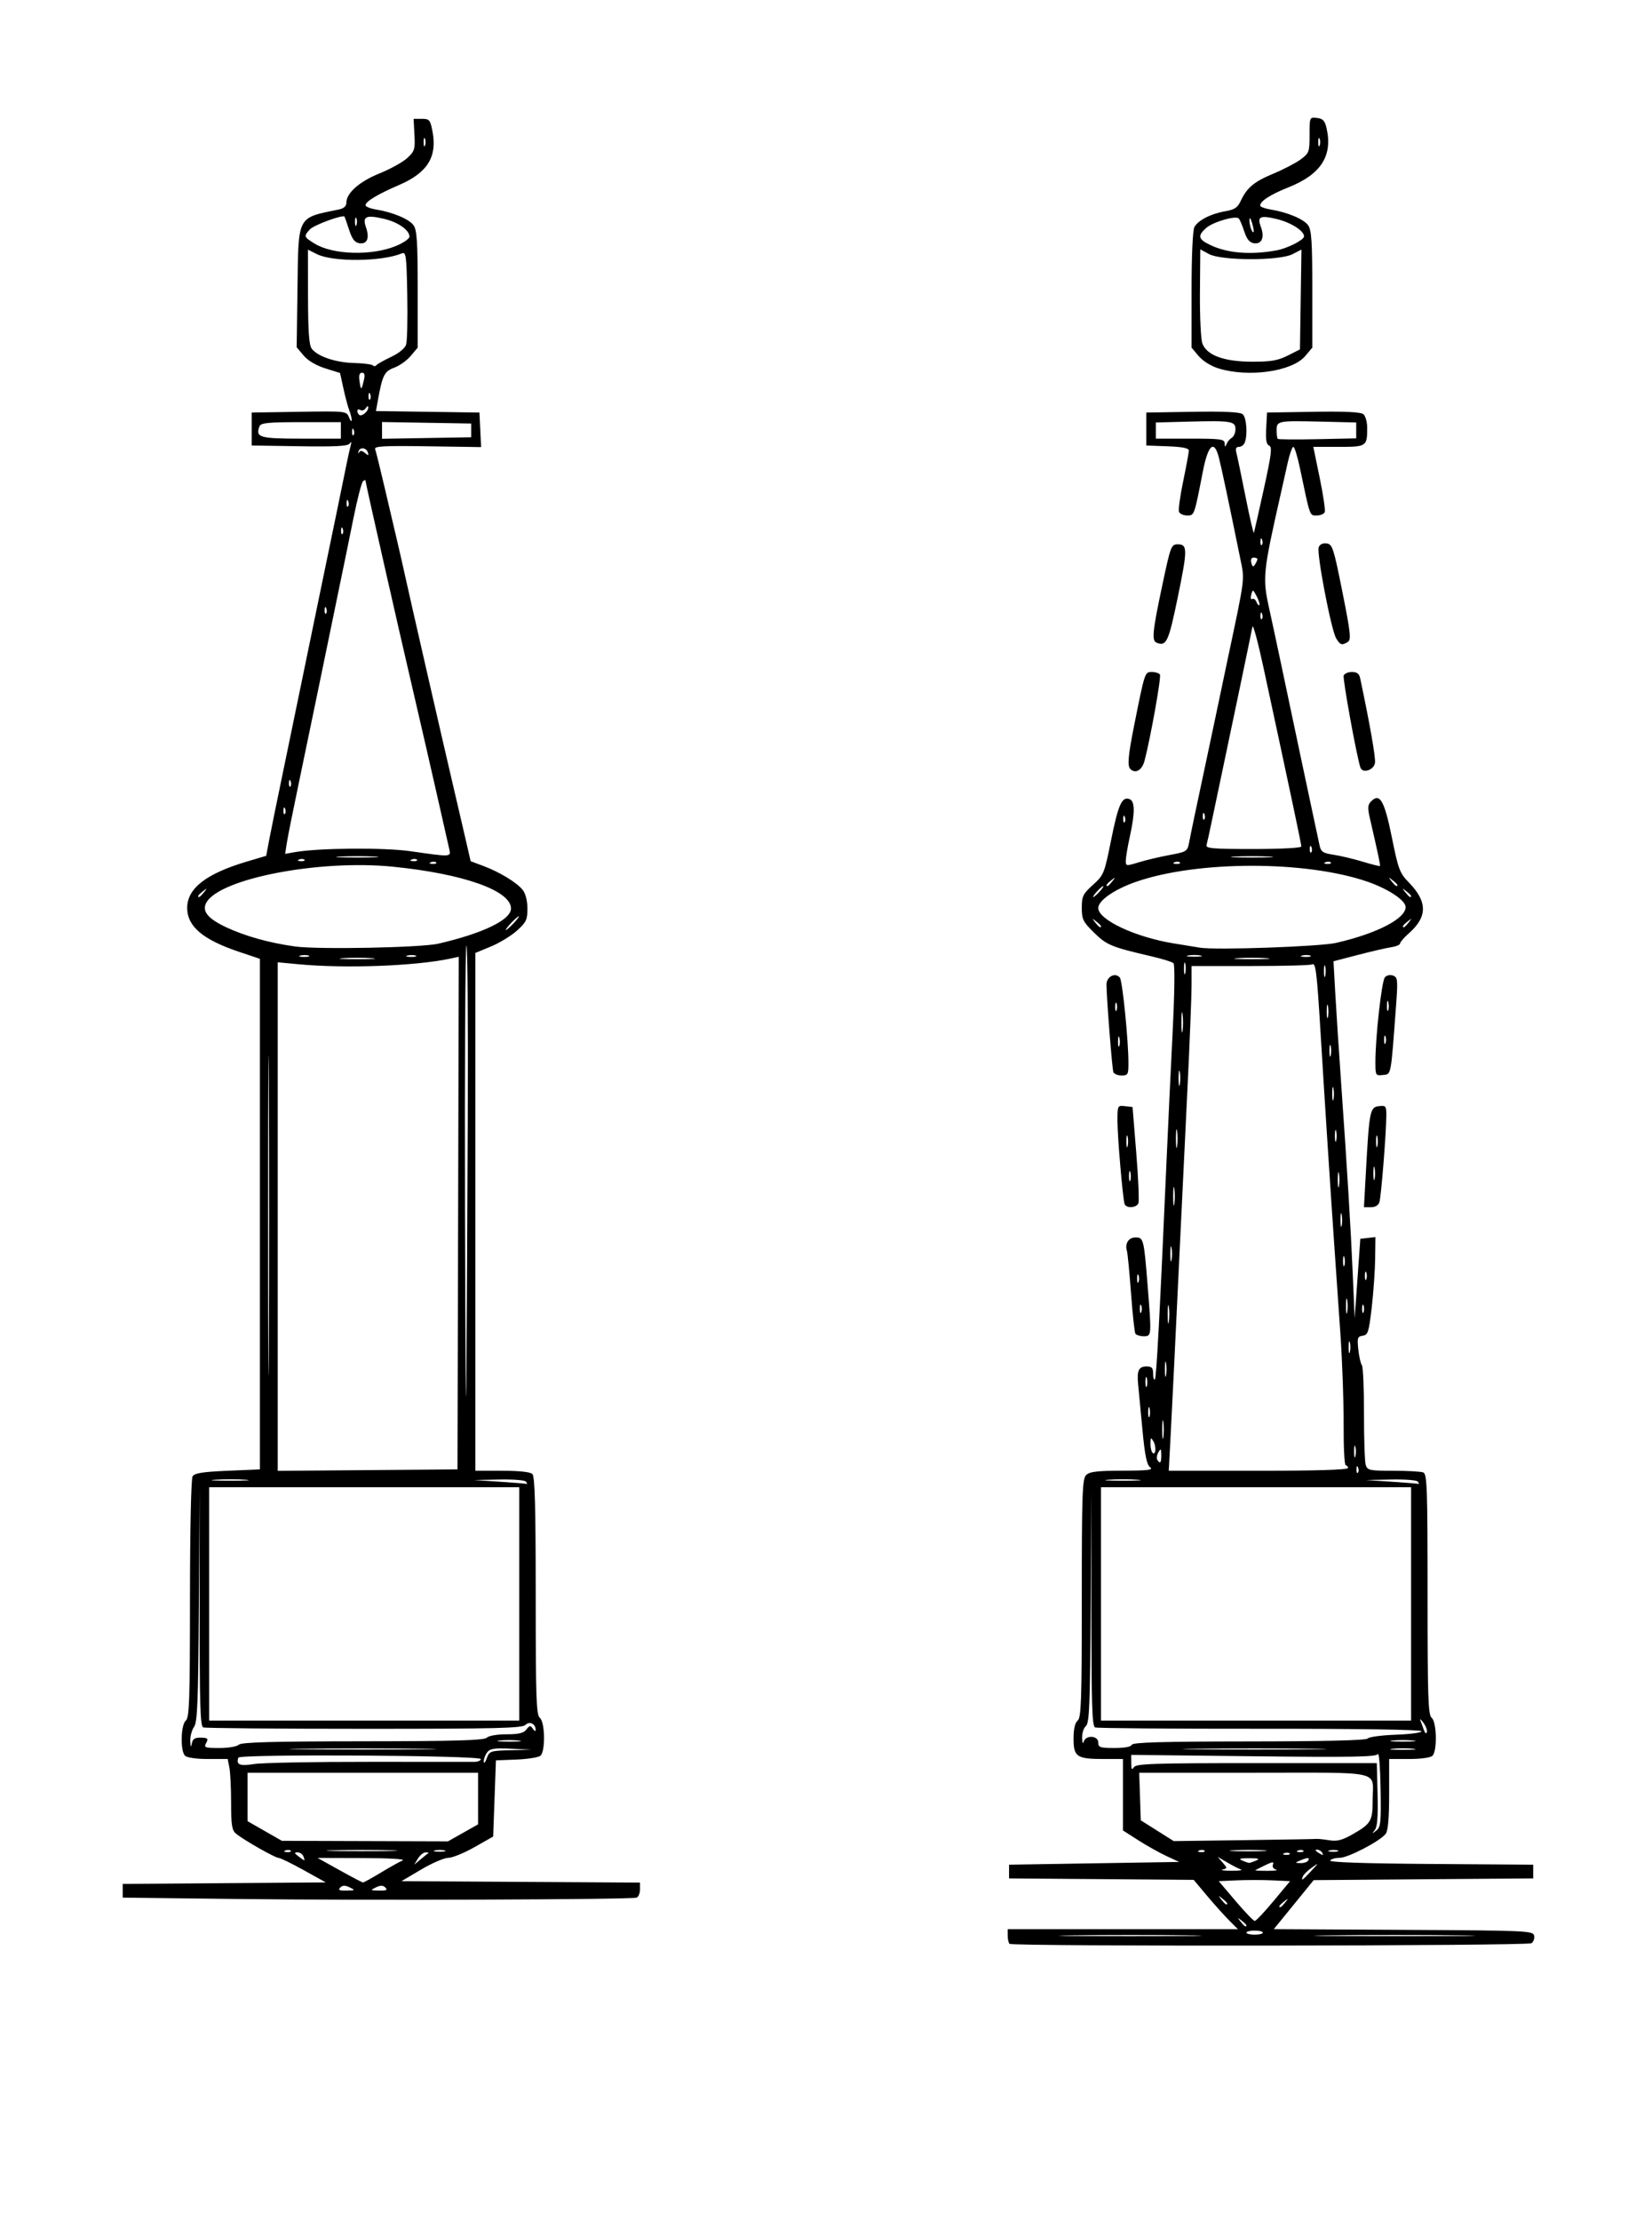 <?xml version="1.0" encoding="UTF-8" standalone="no"?>
<!-- Created with Inkscape (http://www.inkscape.org/) -->

<svg
   xmlns:dc="http://purl.org/dc/elements/1.1/"
   xmlns:cc="http://creativecommons.org/ns#"
   xmlns:rdf="http://www.w3.org/1999/02/22-rdf-syntax-ns#"
   xmlns:svg="http://www.w3.org/2000/svg"
   xmlns="http://www.w3.org/2000/svg"
   xmlns:sodipodi="http://sodipodi.sourceforge.net/DTD/sodipodi-0.dtd"
   xmlns:inkscape="http://www.inkscape.org/namespaces/inkscape"
   version="1.1"
   id="svg2"
   width="602"
   height="809"
   viewBox="0 0 602 809"
   sodipodi:docname="confocal_1_trial1.svg"
   inkscape:version="0.92.3 (2405546, 2018-03-11)">
  <defs
     id="defs6" />
  <sodipodi:namedview
     pagecolor="#ffffff"
     bordercolor="#666666"
     borderopacity="1"
     objecttolerance="10"
     gridtolerance="10"
     guidetolerance="10"
     inkscape:pageopacity="0"
     inkscape:pageshadow="2"
     inkscape:window-width="1853"
     inkscape:window-height="1021"
     id="namedview4"
     showgrid="false"
     inkscape:zoom="1.1668727"
     inkscape:cx="280.13108"
     inkscape:cy="498.26035"
     inkscape:window-x="67"
     inkscape:window-y="25"
     inkscape:window-maximized="1"
     inkscape:current-layer="svg2" />
  <path
     style="fill:#000000"
     d="m 367.879,708.121 c -0.367,-0.367 -0.667,-1.717 -0.667,-3 v -2.333 h 41.95 41.95 l -3.245,-3.25 c -1.785,-1.788 -5.412,-5.832 -8.061,-8.987 l -4.816,-5.737 -33.64,-0.263 -33.64,-0.263 v -2.5 -2.5 l 31,-0.5 31,-0.5 -4.621,-2.137 c -2.541,-1.175 -7.154,-3.757 -10.25,-5.738 l -5.629,-3.601 v -13.012 -13.012 h -7.066 c -9.766,0 -10.934,-0.792 -10.934,-7.413 0,-3.529 0.509,-5.765 1.5,-6.587 1.291,-1.071 1.5,-7.277 1.5,-44.551 0,-38.036 0.191,-43.497 1.571,-44.878 1.245,-1.245 3.997,-1.578 13.25,-1.603 9.465,-0.026 11.372,-0.265 10.06,-1.264 -1.208,-0.92 -1.914,-4.394 -2.789,-13.718 -0.644,-6.867 -1.343,-14.229 -1.553,-16.359 -0.507,-5.13 0.186,-6.627 3.067,-6.627 1.926,0 2.393,0.521 2.393,2.667 0,1.467 0.283,2.384 0.629,2.038 0.574,-0.574 1.732,-22.276 4.305,-80.704 0.521,-11.825 1.495,-32.431 2.165,-45.792 0.729,-14.544 0.854,-24.626 0.31,-25.125 -0.5,-0.458 -4.058,-1.566 -7.908,-2.461 -14.749,-3.431 -16.402,-4.11 -21.007,-8.63 -4.054,-3.979 -4.493,-4.865 -4.493,-9.085 0,-4.199 0.415,-5.05 4.07,-8.352 3.95,-3.569 4.145,-4.05 6.623,-16.366 2.61,-12.969 3.948,-15.925 6.73,-14.858 1.97,0.756 1.994,4.955 0.077,13.668 -0.786,3.575 -1.446,7.468 -1.465,8.652 -0.034,2.107 0.065,2.121 4.715,0.693 2.612,-0.802 7.668,-2 11.235,-2.662 6.301,-1.169 6.504,-1.302 7.151,-4.693 0.708,-3.712 2.616,-12.814 5.76,-27.49 1.061,-4.95 2.633,-12.375 3.494,-16.5 0.861,-4.125 2.946,-14.025 4.633,-22 6.669,-31.524 6.379,-29.164 4.633,-37.75 -4.182,-20.56 -6.839,-33.087 -7.741,-36.5 -1.717,-6.495 -3.902,-4.518 -5.804,5.25 -3.145,16.152 -3.091,16 -5.725,16 -1.347,0 -2.681,-0.607 -2.966,-1.348 -0.285,-0.742 0.405,-5.763 1.531,-11.159 1.127,-5.396 2.049,-10.395 2.049,-11.11 0,-0.928 -2.212,-1.382 -7.75,-1.591 l -7.75,-0.292 v -6 -6 l 16.868,-0.275 c 11.591,-0.189 17.3,0.084 18.25,0.872 1.406,1.167 1.878,7.447 0.775,10.32 -0.334,0.87 -1.286,1.582 -2.117,1.582 -1.074,0 -1.339,0.65 -0.92,2.25 0.324,1.238 1.83,8.466 3.345,16.064 1.515,7.598 2.876,13.448 3.024,13 0.148,-0.448 1.774,-7.655 3.615,-16.017 2.746,-12.471 3.096,-15.299 1.953,-15.738 -1.021,-0.392 -1.314,-2.079 -1.094,-6.297 l 0.3,-5.762 16.868,-0.275 c 11.591,-0.189 17.3,0.084 18.25,0.872 0.76,0.631 1.382,2.855 1.382,4.943 0,6.827 -0.198,6.959 -10.426,6.959 h -9.212 l 2.324,11.25 c 1.278,6.188 2.111,11.812 1.85,12.5 -0.261,0.688 -1.568,1.25 -2.905,1.25 -2.634,0 -2.356,0.782 -6.141,-17.25 -0.895,-4.263 -1.974,-7.75 -2.399,-7.75 -0.425,0 -1.347,2.587 -2.05,5.75 -0.703,3.163 -1.888,8.45 -2.635,11.75 -6.413,28.358 -6.598,30.228 -4.098,41.5 0.915,4.125 2.8,12.9 4.19,19.5 3.742,17.769 4.15,19.699 7.501,35.5 1.691,7.975 3.75,17.65 4.574,21.5 0.825,3.85 1.76,8.218 2.079,9.706 0.496,2.316 1.232,2.804 5.106,3.385 2.49,0.373 7.252,1.504 10.582,2.512 3.33,1.008 6.166,1.723 6.301,1.587 0.222,-0.222 -0.593,-4.09 -3.708,-17.613 -0.837,-3.631 -0.74,-4.701 0.542,-5.983 3.141,-3.141 4.807,-0.213 7.525,13.228 2.356,11.65 2.842,12.934 6.217,16.408 6.817,7.017 6.793,12.477 -0.084,18.526 -1.724,1.517 -3.135,3.155 -3.135,3.641 0,0.486 -1.462,1.105 -3.25,1.376 -1.788,0.271 -7.25,1.534 -12.139,2.806 l -8.889,2.313 0.612,11.053 c 0.337,6.079 1.307,20.953 2.155,33.053 2.274,32.429 3.528,53.095 4.278,70.5 l 0.668,15.5 1.032,-14.5 1.032,-14.5 2.75,-0.316 2.75,-0.316 -0.095,7.816 c -0.052,4.299 -0.615,12.316 -1.25,17.816 -1.039,8.994 -1.369,10.03 -3.276,10.303 -1.903,0.272 -2.07,0.786 -1.619,5 0.276,2.584 0.862,5.156 1.303,5.717 0.44,0.561 0.788,8.506 0.772,17.656 -0.016,9.15 0.27,17.578 0.636,18.73 0.612,1.929 1.402,2.094 10.016,2.094 5.143,0 10.063,0.273 10.933,0.607 1.409,0.541 1.582,5.387 1.582,44.378 0,37.687 0.208,43.944 1.5,45.015 1.847,1.533 2.075,12.025 0.3,13.8 -0.714,0.714 -4.156,1.2 -8.5,1.2 h -7.3 v 12.809 c 0,8.707 -0.4,13.333 -1.25,14.446 -2.034,2.664 -13.707,8.745 -16.787,8.745 -1.565,0 -3.12,0.445 -3.455,0.988 -0.397,0.642 12.452,1.08 36.691,1.25 l 37.301,0.262 v 2.5 2.5 l -40,0.314 -40,0.314 -7.265,8.926 -7.265,8.926 47.252,0.26 c 45.342,0.249 47.266,0.336 47.614,2.14 0.199,1.034 -0.245,2.265 -0.986,2.735 -1.571,0.996 -189.189,1.211 -190.182,0.218 z m 65.151,-3.082 c -11.375,-0.16 -30.275,-0.161 -42,-4.5e-4 -11.725,0.16 -2.417,0.291 20.683,0.292 23.1,2.4e-4 32.693,-0.131 21.317,-0.291 z m 98.933,-4.6e-4 c -13.062,-0.158 -34.438,-0.158 -47.5,0 -13.062,0.158 -2.375,0.287 23.75,0.287 26.125,0 36.812,-0.129 23.75,-0.287 z m -71.75,-1.001 c 0,-0.412 -1.35,-0.75 -3,-0.75 -1.65,0 -3,0.338 -3,0.75 0,0.412 1.35,0.75 3,0.75 1.65,0 3,-0.338 3,-0.75 z m -6,-2.628 c 0,-0.208 -0.787,-0.995 -1.75,-1.75 -1.586,-1.244 -1.621,-1.208 -0.378,0.378 1.306,1.666 2.128,2.195 2.128,1.372 z m 9.874,-8.872 6.033,-7.25 -6.454,-0.296 c -3.55,-0.163 -9.401,-0.163 -13.003,0 l -6.549,0.296 6.154,7.25 c 3.385,3.987 6.521,7.25 6.969,7.25 0.449,0 3.531,-3.263 6.849,-7.25 z m 4.253,0.5 c 1.244,-1.586 1.208,-1.621 -0.378,-0.378 -0.963,0.755 -1.75,1.542 -1.75,1.75 0,0.823 0.821,0.293 2.128,-1.372 z m -21.128,0.372 c 0,-0.208 -0.787,-0.995 -1.75,-1.75 -1.586,-1.244 -1.621,-1.208 -0.378,0.378 1.306,1.666 2.128,2.195 2.128,1.372 z m 30.563,-11.785 c 2.932,-3.158 2.933,-3.16 0.23,-1.25 -1.489,1.052 -2.938,2.475 -3.219,3.163 -0.776,1.898 -0.219,1.541 2.989,-1.913 z m -25.563,-0.585 c -0.825,-0.276 -3.075,-1.429 -5,-2.563 l -3.5,-2.061 1.825,2.098 c 1.767,2.031 1.767,2.112 0,2.527 -1.004,0.236 0.425,0.445 3.175,0.465 2.75,0.02 4.325,-0.19 3.5,-0.466 z m 12.805,0.053 c -0.969,-0.246 -1.463,-1.034 -1.154,-1.839 0.437,-1.138 -0.102,-1.096 -2.805,0.217 -1.84,0.894 -3.476,1.723 -3.635,1.844 -0.159,0.12 1.866,0.216 4.5,0.214 2.634,-0.002 4.027,-0.198 3.094,-0.435 z m -7.305,-3.305 c 1.508,-0.648 0.894,-0.859 -2.5,-0.859 -3.394,0 -4.008,0.211 -2.5,0.859 1.1,0.473 2.225,0.859 2.5,0.859 0.275,0 1.4,-0.387 2.5,-0.859 z m 19,0 c 0.731,-1.183 -0.248,-1.183 -3,0 -1.928,0.829 -1.921,0.862 0.191,0.93 1.205,0.039 2.469,-0.38 2.809,-0.93 z m -6.771,-2.604 c -0.332,-0.332 -1.195,-0.368 -1.917,-0.079 -0.798,0.319 -0.561,0.556 0.604,0.604 1.054,0.043 1.645,-0.193 1.312,-0.525 z m 11.771,-0.396 c -0.34,-0.55 -1.154,-0.993 -1.809,-0.985 -0.716,0.009 -0.592,0.402 0.309,0.985 1.921,1.242 2.267,1.242 1.5,0 z m -42.771,-0.604 c -0.332,-0.332 -1.195,-0.368 -1.917,-0.079 -0.798,0.319 -0.561,0.556 0.604,0.604 1.054,0.043 1.645,-0.193 1.312,-0.525 z m 21.557,-0.132 c -2.867,-0.201 -7.817,-0.203 -11,-0.004 -3.183,0.199 -0.837,0.364 5.213,0.366 6.05,0.002 8.654,-0.161 5.787,-0.362 z m 14.443,0.132 c -0.332,-0.332 -1.195,-0.368 -1.917,-0.079 -0.798,0.319 -0.561,0.556 0.604,0.604 1.054,0.043 1.645,-0.193 1.312,-0.525 z m 12.54,-0.052 c -0.677,-0.274 -2.027,-0.291 -3,-0.037 -0.973,0.254 -0.419,0.478 1.231,0.498 1.65,0.02 2.446,-0.187 1.769,-0.461 z m -7.769,-4.228 c 0.55,-0.062 2.644,0.155 4.654,0.483 2.87,0.469 4.695,0.005 8.5,-2.16 6.756,-3.844 7.346,-4.851 7.346,-12.549 0,-10.944 4.595,-9.891 -43.146,-9.891 H 415.134 l 0.289,8.67 0.289,8.67 6,3.786 6,3.786 25.5,-0.342 c 14.025,-0.188 25.95,-0.393 26.5,-0.455 z m 23.379,-18.339 c -0.134,-7.632 -0.571,-13.292 -0.97,-12.577 -0.586,1.048 -9.368,1.203 -45.318,0.8 l -44.591,-0.5 0.016,3 c 0.012,2.282 0.243,2.641 0.964,1.5 0.819,-1.296 6.901,-1.5 44.735,-1.5 h 43.787 l 0.284,11.357 c 0.202,8.097 -0.085,11.828 -1,13 -1.155,1.478 -1.102,1.5 0.528,0.22 1.616,-1.27 1.785,-2.922 1.568,-15.3 z m -24.629,-14.526 c -11.688,-0.16 -30.812,-0.16 -42.5,0 -11.688,0.16 -2.125,0.291 21.25,0.291 23.375,0 32.938,-0.131 21.25,-0.291 z m 36.5,0.02 c -2.062,-0.216 -5.438,-0.216 -7.5,0 -2.062,0.216 -0.375,0.392 3.75,0.392 4.125,0 5.812,-0.177 3.75,-0.392 z m -102.523,-1.452 c 0.294,-0.882 11.136,-1.191 42.833,-1.222 27.902,-0.027 42.684,-0.393 43.152,-1.07 0.392,-0.566 5.027,-1.185 10.301,-1.377 5.331,-0.194 9.45,-0.763 9.277,-1.281 -0.188,-0.564 -23.495,-0.915 -58.929,-0.887 -32.24,0.026 -59.235,-0.19 -59.99,-0.479 -1.133,-0.434 -1.368,-7.964 -1.35,-43.265 l 0.021,-42.739 -0.282,42.136 c -0.24,35.862 -0.504,42.32 -1.771,43.372 -0.819,0.68 -1.437,2.643 -1.373,4.364 0.064,1.72 0.322,2.34 0.573,1.378 0.673,-2.576 5.311,-2.358 5.311,0.25 0,1.775 0.667,2 5.917,2 3.658,0 6.067,-0.451 6.31,-1.18 z m 102.523,-1.548 c -2.062,-0.216 -5.438,-0.216 -7.5,0 -2.062,0.216 -0.375,0.392 3.75,0.392 4.125,0 5.812,-0.177 3.75,-0.392 z m 3.721,-6.496 c -0.923,-1.252 -1.407,-1.601 -1.075,-0.776 0.332,0.825 0.907,2.388 1.279,3.474 0.379,1.108 0.851,1.449 1.075,0.776 0.22,-0.659 -0.356,-2.223 -1.279,-3.474 z m -4.471,-43.276 v -42.5 h -56.5 -56.5 v 42.5 42.5 h 56.5 56.5 z m 2.5,-44.5 c -0.354,-0.573 -4.543,-0.918 -9.809,-0.809 l -9.191,0.191 9.5,0.617 c 5.225,0.339 9.639,0.703 9.809,0.809 0.17,0.105 0.031,-0.259 -0.309,-0.809 z m -102.25,-0.737 c -2.888,-0.202 -7.612,-0.202 -10.5,0 -2.888,0.202 -0.525,0.367 5.25,0.367 5.775,0 8.137,-0.165 5.25,-0.367 z m 80.433,-4.45 c -0.319,-0.798 -0.556,-0.561 -0.604,0.604 -0.043,1.054 0.193,1.645 0.525,1.312 0.332,-0.332 0.368,-1.195 0.079,-1.917 z m -3.683,0.188 c 0,-0.55 -0.374,-1 -0.832,-1 -0.457,0 -0.795,-6.638 -0.75,-14.75 0.045,-8.113 -0.49,-23.075 -1.188,-33.25 -0.698,-10.175 -1.709,-24.8 -2.246,-32.5 -1.266,-18.15 -3.586,-54.086 -5.003,-77.5 -1.315,-21.737 -1.753,-25.259 -3.042,-24.463 -0.528,0.326 -10.63,0.593 -22.449,0.593 h -21.49 v 6.986 c 0,3.842 -0.661,20.576 -1.47,37.185 -0.808,16.609 -1.941,40.099 -2.518,52.199 -2.178,45.69 -3.04,63.367 -3.669,75.25 l -0.648,12.25 h 32.652 c 21.102,0 32.652,-0.354 32.652,-1 z m -68.03,-4.75 c -0.026,-2.359 -0.176,-2.5 -1.054,-0.992 -0.563,0.967 -0.748,2.204 -0.411,2.75 1.034,1.673 1.496,1.118 1.465,-1.758 z m 70.72,-3 c -0.252,-0.963 -0.457,-0.175 -0.457,1.75 0,1.925 0.206,2.712 0.457,1.75 0.252,-0.963 0.252,-2.538 0,-3.5 z m -73.592,-1.969 c -0.91,-1.563 -1.041,-1.465 -1.067,0.802 -0.017,1.421 0.307,2.924 0.72,3.34 1.201,1.212 1.486,-2.185 0.348,-4.142 z m 3.619,-7.031 c -0.229,-1.512 -0.417,-0.275 -0.417,2.75 0,3.025 0.187,4.263 0.417,2.75 0.229,-1.512 0.229,-3.987 0,-5.5 z m -5.023,-4.981 c -0.254,-0.973 -0.478,-0.419 -0.498,1.231 -0.02,1.65 0.187,2.446 0.461,1.769 0.274,-0.677 0.291,-2.027 0.037,-3 z m -1,-11 c -0.254,-0.973 -0.478,-0.419 -0.498,1.231 -0.02,1.65 0.187,2.446 0.461,1.769 0.274,-0.677 0.291,-2.027 0.037,-3 z m 7.013,-5.519 c -0.238,-1.238 -0.433,-0.225 -0.433,2.25 0,2.475 0.195,3.487 0.433,2.25 0.238,-1.238 0.238,-3.263 0,-4.5 z m 66.984,-7.5 c -0.252,-0.963 -0.457,-0.175 -0.457,1.75 0,1.925 0.206,2.712 0.457,1.75 0.252,-0.963 0.252,-2.538 0,-3.5 z m -65.973,-13 c -0.229,-1.512 -0.417,-0.275 -0.417,2.75 0,3.025 0.187,4.263 0.417,2.75 0.229,-1.512 0.229,-3.987 0,-5.5 z m 64.989,-2.5 c -0.238,-1.238 -0.433,-0.225 -0.433,2.25 0,2.475 0.195,3.487 0.433,2.25 0.238,-1.238 0.238,-3.263 0,-4.5 z m 5.957,2 c -0.277,-0.688 -0.504,-0.125 -0.504,1.25 0,1.375 0.227,1.938 0.504,1.25 0.277,-0.688 0.277,-1.812 0,-2.5 z m 1,-12 c -0.277,-0.688 -0.504,-0.125 -0.504,1.25 0,1.375 0.227,1.938 0.504,1.25 0.277,-0.688 0.277,-1.812 0,-2.5 z m -7.969,-5.481 c -0.254,-0.973 -0.478,-0.419 -0.498,1.231 -0.02,1.65 0.187,2.446 0.461,1.769 0.274,-0.677 0.291,-2.027 0.037,-3 z m -62.987,-3.519 c -0.238,-1.238 -0.433,-0.225 -0.433,2.25 0,2.475 0.195,3.487 0.433,2.25 0.238,-1.238 0.238,-3.263 0,-4.5 z m 62.002,-11.988 c -0.239,-1.244 -0.444,-0.462 -0.455,1.738 -0.011,2.2 0.185,3.218 0.435,2.262 0.25,-0.956 0.259,-2.756 0.02,-4 z m -60.991,-9.512 c -0.229,-1.512 -0.417,-0.275 -0.417,2.75 0,3.025 0.187,4.263 0.417,2.75 0.229,-1.512 0.229,-3.987 0,-5.5 z m 59.989,-5.5 c -0.238,-1.238 -0.433,-0.225 -0.433,2.25 0,2.475 0.195,3.487 0.433,2.25 0.238,-1.238 0.238,-3.263 0,-4.5 z m -58.989,-15.5 c -0.229,-1.512 -0.417,-0.275 -0.417,2.75 0,3.025 0.187,4.263 0.417,2.75 0.229,-1.512 0.229,-3.987 0,-5.5 z m 57.973,0 c -0.252,-0.963 -0.457,-0.175 -0.457,1.75 0,1.925 0.206,2.712 0.457,1.75 0.252,-0.963 0.252,-2.538 0,-3.5 z m -0.982,-15.488 c -0.239,-1.244 -0.444,-0.462 -0.455,1.738 -0.011,2.2 0.185,3.218 0.435,2.262 0.25,-0.956 0.259,-2.756 0.02,-4 z m -56.002,-6.012 c -0.238,-1.238 -0.433,-0.225 -0.433,2.25 0,2.475 0.195,3.487 0.433,2.25 0.238,-1.238 0.238,-3.263 0,-4.5 z m 54.984,-9.5 c -0.252,-0.963 -0.457,-0.175 -0.457,1.75 0,1.925 0.206,2.712 0.457,1.75 0.252,-0.963 0.252,-2.538 0,-3.5 z m -53.965,-11.482 c -0.223,-1.797 -0.409,-0.568 -0.415,2.732 -0.006,3.3 0.176,4.771 0.405,3.268 0.228,-1.503 0.233,-4.203 0.01,-6 z m 52.983,-3.006 c -0.239,-1.244 -0.444,-0.462 -0.455,1.738 -0.011,2.2 0.185,3.218 0.435,2.262 0.25,-0.956 0.259,-2.756 0.02,-4 z m -1.018,-14.512 c -0.252,-0.963 -0.457,-0.175 -0.457,1.75 0,1.925 0.206,2.712 0.457,1.75 0.252,-0.963 0.252,-2.538 0,-3.5 z m -51,-1 c -0.252,-0.963 -0.457,-0.175 -0.457,1.75 0,1.925 0.206,2.712 0.457,1.75 0.252,-0.963 0.252,-2.538 0,-3.5 z m 29.561,-1.987 c -2.888,-0.202 -7.612,-0.202 -10.5,0 -2.888,0.202 -0.525,0.367 5.25,0.367 5.775,0 8.137,-0.165 5.25,-0.367 z m -24,-0.968 c -1.238,-0.238 -3.263,-0.238 -4.5,0 -1.238,0.238 -0.225,0.433 2.25,0.433 2.475,0 3.487,-0.195 2.25,-0.433 z m 40.019,0.05 c -0.677,-0.274 -2.027,-0.291 -3,-0.037 -0.973,0.254 -0.419,0.478 1.231,0.498 1.65,0.02 2.446,-0.187 1.769,-0.461 z m 9.383,-4.646 c 14.834,-3.398 25.348,-8.81 25.348,-13.048 0,-2.414 -6.239,-6.586 -13.761,-9.201 -22.391,-7.787 -62.086,-7.787 -84.478,0 -7.903,2.748 -13.761,6.815 -13.761,9.552 0,4.283 13.548,10.63 27.5,12.882 3.85,0.621 8.125,1.32 9.5,1.553 5.633,0.952 43.731,-0.38 49.652,-1.736 z m -85.652,-6.076 c 0,-0.208 -0.787,-0.995 -1.75,-1.75 -1.586,-1.244 -1.621,-1.208 -0.378,0.378 1.306,1.666 2.128,2.195 2.128,1.372 z m 112.128,-1.372 c 1.244,-1.586 1.208,-1.621 -0.378,-0.378 -1.666,1.306 -2.195,2.128 -1.372,2.128 0.208,0 0.995,-0.787 1.75,-1.75 z m -112.628,-11.25 c 0.995,-1.1 1.585,-2 1.31,-2 -0.275,0 -1.314,0.9 -2.31,2 -0.995,1.1 -1.585,2 -1.31,2 0.275,0 1.314,-0.9 2.31,-2 z m 113.5,1.622 c 0,-0.208 -0.787,-0.995 -1.75,-1.75 -1.586,-1.244 -1.621,-1.208 -0.378,0.378 1.306,1.666 2.128,2.195 2.128,1.372 z m -108.872,-5.372 c 1.244,-1.586 1.208,-1.621 -0.378,-0.378 -1.666,1.306 -2.195,2.128 -1.372,2.128 0.208,0 0.995,-0.787 1.75,-1.75 z m 103.872,1.372 c 0,-0.208 -0.787,-0.995 -1.75,-1.75 -1.586,-1.244 -1.621,-1.208 -0.378,0.378 1.306,1.666 2.128,2.195 2.128,1.372 z m -79.271,-8.227 c -0.332,-0.332 -1.195,-0.368 -1.917,-0.079 -0.798,0.319 -0.561,0.556 0.604,0.604 1.054,0.043 1.645,-0.193 1.312,-0.525 z m 55,0 c -0.332,-0.332 -1.195,-0.368 -1.917,-0.079 -0.798,0.319 -0.561,0.556 0.604,0.604 1.054,0.043 1.645,-0.193 1.312,-0.525 z m -22.479,-2.136 c -3.438,-0.195 -9.062,-0.195 -12.5,0 -3.438,0.195 -0.625,0.355 6.25,0.355 6.875,0 9.688,-0.16 6.25,-0.355 z m 15.433,-3.447 c -0.319,-0.798 -0.556,-0.561 -0.604,0.604 -0.043,1.054 0.193,1.645 0.525,1.312 0.332,-0.332 0.368,-1.195 0.079,-1.917 z m -3.683,-0.243 c -1.4e-4,-0.849 -3.898,-19.264 -13.774,-65.069 -2.016,-9.35 -3.835,-16.1 -4.044,-15 -0.567,2.996 -7.941,38.354 -10.74,51.5 -1.347,6.325 -3.146,14.875 -3.999,19 -0.853,4.125 -1.746,8.175 -1.985,9 -0.375,1.293 1.982,1.5 17.053,1.5 10.122,0 17.488,-0.392 17.488,-0.931 z m -64.317,-10.757 c -0.319,-0.798 -0.556,-0.561 -0.604,0.604 -0.043,1.054 0.193,1.645 0.525,1.312 0.332,-0.332 0.368,-1.195 0.079,-1.917 z m 29,-1 c -0.319,-0.798 -0.556,-0.561 -0.604,0.604 -0.043,1.054 0.193,1.645 0.525,1.312 0.332,-0.332 0.368,-1.195 0.079,-1.917 z m 21,-73 c -0.319,-0.798 -0.556,-0.561 -0.604,0.604 -0.043,1.054 0.193,1.645 0.525,1.312 0.332,-0.332 0.368,-1.195 0.079,-1.917 z m -1.953,-6.358 c -1.366,-2.608 -1.45,-2.633 -1.985,-0.587 -0.307,1.175 -0.147,1.881 0.355,1.571 0.503,-0.311 1.191,0.158 1.53,1.042 0.339,0.884 0.821,1.402 1.071,1.152 0.25,-0.25 -0.187,-1.68 -0.972,-3.177 z m 0.255,-13.538 c 0.008,-0.321 -0.598,-0.583 -1.347,-0.583 -0.851,0 -1.174,0.72 -0.861,1.918 0.387,1.48 0.695,1.613 1.347,0.583 0.465,-0.734 0.853,-1.597 0.861,-1.918 z m 1.698,-7.104 c -0.319,-0.798 -0.556,-0.561 -0.604,0.604 -0.043,1.054 0.193,1.645 0.525,1.312 0.332,-0.332 0.368,-1.195 0.079,-1.917 z M 448.859,159.488 c 0.744,-0.44 1.353,-1.851 1.353,-3.136 0,-2.921 -1.546,-3.168 -17.25,-2.753 l -11.75,0.311 v 2.939 2.939 h 12.5 c 11.208,0 12.508,0.181 12.579,1.75 0.063,1.393 0.195,1.444 0.647,0.25 0.312,-0.825 1.177,-1.86 1.921,-2.3 z m 45.353,-2.696 v -2.89 l -12.75,-0.307 c -15.789,-0.38 -16.25,-0.291 -16.25,3.143 0,1.494 0.186,2.904 0.413,3.133 0.227,0.229 6.752,0.28 14.5,0.114 l 14.087,-0.303 z m -407.5,534.996 -42,-0.5 v -2.5 -2.5 l 37,-0.273 37,-0.273 -8,-4.447 c -4.4,-2.446 -8.53,-4.46 -9.178,-4.477 -1.333,-0.034 -12.902,-6.621 -15.572,-8.867 -1.446,-1.216 -1.75,-3.163 -1.75,-11.192 0,-5.346 -0.281,-11.126 -0.625,-12.845 l -0.625,-3.125 h -7.175 c -4.247,0 -7.665,-0.49 -8.375,-1.2 -1.761,-1.761 -1.538,-11.275 0.3,-12.8 1.29,-1.071 1.502,-7.27 1.515,-44.372 0.009,-25.331 0.405,-43.747 0.961,-44.628 0.721,-1.144 3.744,-1.619 12.735,-2 l 11.789,-0.5 v -93 -93 l -7.5,-2.512 c -13.283,-4.449 -19,-9.277 -19,-16.046 0,-7.091 6.891,-12.452 21.645,-16.839 l 7.145,-2.125 1.08,-5.739 c 0.594,-3.156 2.907,-14.514 5.141,-25.239 2.234,-10.725 5.163,-24.9 6.51,-31.5 1.347,-6.6 4.273,-20.775 6.501,-31.5 5.045,-24.282 8.931,-43.122 10.106,-49 0.495,-2.475 1.148,-5.4 1.451,-6.5 0.372,-1.349 0.262,-1.585 -0.338,-0.726 -0.676,0.968 -5.076,1.208 -18.316,1 l -17.426,-0.274 v -6 -6 l 17.273,-0.274 c 17.15,-0.272 17.28,-0.257 18.187,2 0.502,1.251 0.942,1.732 0.977,1.071 0.035,-0.662 -0.344,-2.237 -0.841,-3.5 -0.498,-1.263 -1.464,-4.864 -2.149,-8.001 l -1.244,-5.704 -5.387,-1.694 c -3.367,-1.059 -6.331,-2.816 -7.904,-4.686 l -2.517,-2.992 0.303,-21.95 c 0.362,-26.252 -0.251,-25.102 15.053,-28.244 1.84,-0.378 2.75,-1.195 2.75,-2.469 0,-3.518 4.763,-7.723 12.1,-10.681 3.924,-1.582 8.459,-4.095 10.078,-5.584 2.703,-2.487 2.918,-3.18 2.633,-8.5 l -0.31,-5.792 h 3 c 2.771,0 3.068,0.352 3.892,4.615 1.777,9.192 -1.847,15.037 -12.05,19.433 -8.005,3.449 -12.342,6.06 -12.342,7.43 0,0.512 1.688,1.206 3.75,1.541 6.198,1.007 12.161,3.516 13.752,5.787 1.217,1.737 1.498,6.124 1.498,23.34 v 21.201 l -2.549,3.03 c -1.402,1.666 -4.11,3.594 -6.017,4.284 -3.593,1.299 -4.308,2.742 -5.979,12.067 l -0.668,3.728 18.857,0.272 18.857,0.272 0.299,6.291 0.299,6.291 -19.561,-0.291 c -15.732,-0.234 -19.463,-0.037 -19.061,1.009 0.275,0.715 1.887,7.24 3.582,14.5 1.695,7.26 3.761,16.072 4.592,19.583 0.831,3.511 2.11,9.136 2.843,12.5 1.541,7.075 13.51,59.355 16.968,74.116 1.289,5.5 3.354,14.376 4.589,19.724 l 2.246,9.724 4.602,1.719 c 5.915,2.209 12.132,5.983 14.33,8.698 1.071,1.323 1.736,3.897 1.75,6.769 0.02,4.111 -0.407,5.022 -3.788,8.076 -2.095,1.893 -6.37,4.503 -9.5,5.8 l -5.69,2.358 v 94.316 94.316 h 9.8 c 6.289,0 10.23,0.43 11,1.2 0.896,0.896 1.2,12.128 1.2,44.378 0,37.16 0.209,43.351 1.5,44.422 1.924,1.596 2.082,12.272 0.205,13.83 -0.712,0.591 -4.65,1.209 -8.75,1.372 l -7.455,0.298 -0.5,13.874 -0.5,13.874 -6.837,3.876 c -3.76,2.132 -8.043,3.876 -9.517,3.876 -1.474,0 -5.915,1.913 -9.868,4.25 l -7.188,4.25 43.455,0.261 43.455,0.261 v 2.521 c 0,1.386 -0.562,2.72 -1.25,2.963 -2.005,0.709 -99.425,1.041 -145.25,0.495 z m 40.717,-4.235 c -1.688,-0.813 -2.587,-0.795 -3.45,0.068 -0.89,0.89 -0.347,1.151 2.283,1.1 3.24,-0.064 3.311,-0.135 1.167,-1.167 z m 13.015,0.068 c -0.863,-0.863 -1.762,-0.881 -3.45,-0.068 -2.144,1.033 -2.073,1.104 1.167,1.167 2.63,0.052 3.172,-0.21 2.283,-1.1 z m -1.674,-5.436 c 3.268,-1.982 6.841,-3.978 7.941,-4.437 1.185,-0.494 -4.721,-0.853 -14.5,-0.88 l -16.5,-0.047 8,4.454 c 4.4,2.45 8.251,4.467 8.559,4.484 0.307,0.016 3.232,-1.592 6.5,-3.574 z m 17.358,-7.136 c 0.229,-0.143 -0.225,-0.261 -1.009,-0.261 -0.784,0 -2.048,1.012 -2.808,2.25 l -1.382,2.25 2.392,-1.989 c 1.315,-1.094 2.579,-2.107 2.808,-2.25 z m -45.555,1.239 c -0.317,-0.825 -1.288,-1.5 -2.16,-1.5 -1.283,0 -1.216,0.279 0.357,1.468 2.443,1.848 2.5,1.849 1.803,0.032 z m -4.632,-2.104 c -0.332,-0.332 -1.195,-0.368 -1.917,-0.079 -0.798,0.319 -0.561,0.556 0.604,0.604 1.054,0.043 1.645,-0.193 1.312,-0.525 z m 36.575,-0.141 c -5.608,-0.178 -15.058,-0.179 -21,-10e-4 -5.942,0.177 -1.354,0.323 10.196,0.323 11.55,8.2e-4 16.412,-0.144 10.804,-0.322 z m 19.446,0.056 c -0.963,-0.252 -2.538,-0.252 -3.5,0 -0.963,0.252 -0.175,0.457 1.75,0.457 1.925,0 2.712,-0.206 1.75,-0.457 z m 6.765,-6.406 5.485,-3.095 v -9.405 -9.405 h -42 -42 v 8.822 8.822 l 6.25,3.58 6.25,3.58 30.265,0.099 30.265,0.099 5.485,-3.095 z m -34.515,-25.876 c 20.075,0.022 37.513,0.025 38.75,0.006 1.238,-0.019 2.25,-0.475 2.25,-1.014 0,-1.36 -87.875,-1.877 -88.353,-0.52 -0.907,2.575 0.537,3.172 5.65,2.337 2.862,-0.467 21.628,-0.831 41.703,-0.808 z m 51.833,-4.227 7.667,-0.199 -7.478,-0.35 c -6.213,-0.291 -7.693,-0.056 -8.75,1.39 -0.7,0.957 -1.236,2.441 -1.193,3.298 0.043,0.857 0.531,0.321 1.083,-1.191 0.967,-2.647 1.293,-2.757 8.671,-2.949 z m -32.083,-0.55 c -11.963,-0.16 -31.538,-0.16 -43.5,0 -11.963,0.16 -2.175,0.29 21.75,0.29 23.925,0 33.712,-0.131 21.75,-0.29 z m -80.735,-4.032 c 2.496,0.071 2.758,0.336 1.904,1.931 -0.91,1.701 -0.521,1.849 4.846,1.849 3.228,0 6.375,-0.54 7.044,-1.208 0.907,-0.907 12.184,-1.219 45.15,-1.25 33.774,-0.032 44.231,-0.331 45.192,-1.292 0.719,-0.719 3.771,-1.25 7.19,-1.25 4.479,0 6.27,-0.43 7.281,-1.75 1.173,-1.53 1.467,-1.561 2.345,-0.25 0.552,0.825 1.011,1.028 1.019,0.45 0.033,-2.244 -2.196,-3.382 -3.692,-1.886 -1.214,1.214 -10.282,1.436 -58.782,1.436 -31.541,0 -57.946,-0.23 -58.679,-0.511 -1.081,-0.415 -1.328,-8.65 -1.311,-43.75 l 0.021,-43.239 -0.282,42.346 c -0.237,35.561 -0.52,42.687 -1.771,44.473 -0.819,1.169 -1.428,3.488 -1.353,5.154 0.101,2.242 0.246,2.461 0.561,0.846 0.324,-1.667 1.106,-2.162 3.318,-2.099 z m 115.713,1.051 c -2.075,-0.216 -5.225,-0.213 -7,0.008 -1.775,0.221 -0.078,0.398 3.772,0.394 3.85,-0.004 5.302,-0.185 3.228,-0.402 z m 0.272,-49.77 v -42.5 h -56.5 -56.5 v 42.5 42.5 h 56.5 56.5 z m 2.5,-44.5 c -0.354,-0.573 -4.543,-0.918 -9.809,-0.809 l -9.191,0.191 9.5,0.617 c 5.225,0.339 9.639,0.703 9.809,0.809 0.17,0.105 0.031,-0.259 -0.309,-0.809 z M 89.498,539.052 c -2.867,-0.201 -7.817,-0.203 -11,-0.004 -3.183,0.199 -0.837,0.364 5.213,0.366 6.05,0.002 8.654,-0.161 5.787,-0.362 z m 8.463,-143.514 c -0.148,-25.988 -0.27,-4.725 -0.27,47.25 0,51.975 0.121,73.237 0.27,47.25 0.148,-25.988 0.148,-68.513 0,-94.5 z m 72.499,10.595 c 0.138,-34.185 -0.086,-61.946 -0.499,-61.691 -0.412,0.255 -0.644,43.75 -0.513,96.655 0.13,52.905 0.355,80.666 0.499,61.691 0.144,-18.975 0.375,-62.47 0.513,-96.655 z m -3.514,35.783 0.235,-93.372 -3.235,0.69 c -12.568,2.682 -38.073,3.63 -54.998,2.044 l -7.737,-0.725 v 92.631 92.631 l 32.75,-0.264 32.75,-0.264 z m -31.485,-92.865 c -2.888,-0.202 -7.612,-0.202 -10.5,0 -2.888,0.202 -0.525,0.367 5.25,0.367 5.775,0 8.137,-0.165 5.25,-0.367 z m -22.981,-0.919 c -0.677,-0.274 -2.027,-0.291 -3,-0.037 -0.973,0.254 -0.419,0.478 1.231,0.498 1.65,0.02 2.446,-0.187 1.769,-0.461 z m 39,0 c -0.677,-0.274 -2.027,-0.291 -3,-0.037 -0.973,0.254 -0.419,0.478 1.231,0.498 1.65,0.02 2.446,-0.187 1.769,-0.461 z m 8.231,-4.357 c 16.338,-3.777 26.5,-8.693 26.5,-12.819 0,-6.509 -17.365,-12.657 -43,-15.223 -26.919,-2.695 -63.336,4.34 -68.048,13.145 -1.645,3.074 0.607,5.81 7.382,8.969 6.885,3.21 15.594,5.633 24.935,6.937 8.356,1.167 45.961,0.441 52.231,-1.008 z m 27.5,-7.488 c 1.292,-1.375 2.124,-2.5 1.849,-2.5 -0.275,0 -1.557,1.125 -2.849,2.5 -1.292,1.375 -2.124,2.5 -1.849,2.5 0.275,0 1.557,-1.125 2.849,-2.5 z m -112.872,-11.25 c 1.244,-1.586 1.209,-1.621 -0.378,-0.378 -0.963,0.755 -1.75,1.542 -1.75,1.75 0,0.823 0.821,0.293 2.128,-1.372 z m 84.602,-10.854 c -0.332,-0.332 -1.195,-0.368 -1.917,-0.079 -0.798,0.319 -0.561,0.556 0.604,0.604 1.054,0.043 1.645,-0.193 1.312,-0.525 z m -48,-1 c -0.332,-0.332 -1.195,-0.368 -1.917,-0.079 -0.798,0.319 -0.561,0.556 0.604,0.604 1.054,0.043 1.645,-0.193 1.312,-0.525 z m 41,0 c -0.332,-0.332 -1.195,-0.368 -1.917,-0.079 -0.798,0.319 -0.561,0.556 0.604,0.604 1.054,0.043 1.645,-0.193 1.312,-0.525 z m -15.479,-1.136 c -3.438,-0.195 -9.062,-0.195 -12.5,0 -3.438,0.195 -0.625,0.355 6.25,0.355 6.875,0 9.688,-0.16 6.25,-0.355 z m 27.301,-2.51 c -0.526,-2.427 -2.686,-11.971 -4.981,-22 -0.786,-3.438 -2.355,-10.3 -3.485,-15.25 -1.13,-4.95 -3.159,-13.725 -4.508,-19.5 -5.611,-24.017 -17.577,-76.84 -17.577,-77.59 0,-0.445 -0.427,-0.382 -0.948,0.14 -0.521,0.522 -2.08,6.575 -3.463,13.45 -1.383,6.875 -4.338,21.275 -6.567,32 -2.228,10.725 -5.153,24.9 -6.5,31.5 -1.347,6.6 -4.29,20.775 -6.542,31.5 -2.251,10.725 -4.361,21.248 -4.687,23.385 l -0.593,3.885 3.4,-0.611 c 8.639,-1.552 32.68,-1.745 42.4,-0.341 14.531,2.1 14.628,2.096 14.051,-0.569 z m -59.868,-14.938 c -0.319,-0.798 -0.556,-0.561 -0.604,0.604 -0.043,1.054 0.193,1.645 0.525,1.312 0.332,-0.332 0.368,-1.195 0.079,-1.917 z m 2,-10 c -0.319,-0.798 -0.556,-0.561 -0.604,0.604 -0.043,1.054 0.193,1.645 0.525,1.312 0.332,-0.332 0.368,-1.195 0.079,-1.917 z m 13,-63 c -0.319,-0.798 -0.556,-0.561 -0.604,0.604 -0.043,1.054 0.193,1.645 0.525,1.312 0.332,-0.332 0.368,-1.195 0.079,-1.917 z m 6,-29 c -0.319,-0.798 -0.556,-0.561 -0.604,0.604 -0.043,1.054 0.193,1.645 0.525,1.312 0.332,-0.332 0.368,-1.195 0.079,-1.917 z m 2,-10 c -0.319,-0.798 -0.556,-0.561 -0.604,0.604 -0.043,1.054 0.193,1.645 0.525,1.312 0.332,-0.332 0.368,-1.195 0.079,-1.917 z m 6.077,-17.604 c 1.306,1.078 1.483,1.043 1.069,-0.208 -0.605,-1.828 -3.063,-1.99 -3.421,-0.225 -0.142,0.701 -0.023,0.795 0.264,0.208 0.353,-0.721 1.03,-0.648 2.088,0.225 z m -8.76,-8.208 v -3 h -14.531 c -11.994,0 -14.632,0.262 -15.107,1.5 -1.555,4.053 -0.055,4.5 15.107,4.5 h 14.531 z m 47.5,0 v -2.5 l -16.25,-0.275 -16.25,-0.275 v 3.05 3.05 l 16.25,-0.275 16.25,-0.275 z m -42.817,-0.188 c -0.319,-0.798 -0.556,-0.561 -0.604,0.604 -0.043,1.054 0.193,1.645 0.525,1.312 0.332,-0.332 0.368,-1.195 0.079,-1.917 z m 5.302,-8.185 c -0.009,-0.652 -0.384,-0.546 -0.888,0.251 -0.48,0.758 -1.373,1.069 -1.985,0.691 -1.19,-0.735 -1.55,0.659 -0.454,1.756 0.835,0.835 3.347,-1.201 3.327,-2.697 z m 0.698,-4.815 c -0.319,-0.798 -0.556,-0.561 -0.604,0.604 -0.043,1.054 0.193,1.645 0.525,1.312 0.332,-0.332 0.368,-1.195 0.079,-1.917 z m -2.305,-5.062 c 0.471,-1.965 0.275,-2.75 -0.686,-2.75 -0.931,0 -1.208,0.939 -0.899,3.046 0.514,3.504 0.681,3.473 1.585,-0.296 z m 9.896,-8.499 c 2.874,-1.354 5.063,-3.145 5.5,-4.5 0.399,-1.238 0.591,-9.378 0.426,-18.089 -0.274,-14.451 -0.449,-15.776 -2,-15.134 -7.333,3.034 -25.119,3.182 -30.95,0.256 l -3.25,-1.631 0.032,17.173 c 0.023,12.643 0.38,17.632 1.352,18.913 2.139,2.817 8.662,5.031 15.337,5.206 3.422,0.09 6.541,0.483 6.932,0.874 0.391,0.391 0.966,0.366 1.279,-0.054 0.313,-0.421 2.717,-1.777 5.343,-3.014 z m 1.976,-40.502 c 2.612,-1.097 4.75,-2.597 4.75,-3.333 0,-2.355 -4.075,-5.234 -9.121,-6.445 -6.652,-1.596 -8.114,-0.945 -6.74,2.996 1.395,4.003 0.476,6.259 -2.384,5.853 -1.677,-0.238 -2.632,-1.472 -3.73,-4.82 -0.812,-2.475 -1.566,-4.654 -1.676,-4.843 -0.524,-0.896 -11.198,3.019 -12.672,4.648 -2.26,2.497 -2.186,2.716 1.732,5.137 6.711,4.147 20.972,4.533 29.842,0.806 z m -14.588,-9.999 c -0.277,-0.688 -0.504,-0.125 -0.504,1.25 0,1.375 0.227,1.938 0.504,1.25 0.277,-0.688 0.277,-1.812 0,-2.5 z m 25,-29 c -0.277,-0.688 -0.504,-0.125 -0.504,1.25 0,1.375 0.227,1.938 0.504,1.25 0.277,-0.688 0.277,-1.812 0,-2.5 z M 413.748,485.847 c -0.32,-0.518 -1.039,-7.155 -1.598,-14.75 -0.559,-7.595 -1.234,-14.533 -1.5,-15.418 -0.802,-2.667 0.631,-4.891 3.15,-4.891 2.903,0 3.043,0.552 4.386,17.304 1.492,18.62 1.487,18.696 -1.415,18.696 -1.343,0 -2.703,-0.423 -3.023,-0.941 z m 2.126,-10.309 c -0.277,-0.688 -0.504,-0.125 -0.504,1.25 0,1.375 0.227,1.938 0.504,1.25 0.277,-0.688 0.277,-1.812 0,-2.5 z m -1,-11 c -0.277,-0.688 -0.504,-0.125 -0.504,1.25 0,1.375 0.227,1.938 0.504,1.25 0.277,-0.688 0.277,-1.812 0,-2.5 z m -5.087,-26 c -0.688,-2.376 -2.575,-24.493 -2.575,-30.178 0,-5.633 0.034,-5.701 2.75,-5.388 l 2.75,0.316 1.354,16.757 c 0.745,9.216 1.097,17.429 0.781,18.25 -0.694,1.808 -4.554,1.993 -5.061,0.243 z m 2.118,-11.481 c -0.254,-0.973 -0.478,-0.419 -0.498,1.231 -0.02,1.65 0.187,2.446 0.461,1.769 0.274,-0.677 0.291,-2.027 0.037,-3 z m -1.004,-13.019 c -0.252,-0.963 -0.457,-0.175 -0.457,1.75 0,1.925 0.206,2.712 0.457,1.75 0.252,-0.963 0.252,-2.538 0,-3.5 z m 86.861,12.5 c 1.206,-21.846 1.475,-23.195 4.7,-23.566 2.579,-0.297 2.748,-0.079 2.721,3.5 -0.05,6.52 -1.88,29.456 -2.509,31.436 -0.377,1.186 -1.529,1.881 -3.12,1.881 h -2.523 z m 3.157,-0.988 c -0.239,-1.244 -0.444,-0.462 -0.455,1.738 -0.011,2.2 0.185,3.218 0.435,2.262 0.25,-0.956 0.259,-2.756 0.02,-4 z m 0.982,-11.512 c -0.252,-0.963 -0.457,-0.175 -0.457,1.75 0,1.925 0.206,2.712 0.457,1.75 0.252,-0.963 0.252,-2.538 0,-3.5 z m -96.192,-23.5 c -0.457,-1.297 -2.486,-27.251 -2.493,-31.883 -0.004,-2.887 3.197,-4.54 4.868,-2.513 0.949,1.151 3.128,22.88 3.128,31.201 0,4.09 -0.202,4.446 -2.531,4.446 -1.392,0 -2.729,-0.562 -2.971,-1.25 z m 2.196,-12.481 c -0.254,-0.973 -0.478,-0.419 -0.498,1.231 -0.02,1.65 0.187,2.446 0.461,1.769 0.274,-0.677 0.291,-2.027 0.037,-3 z m -1.031,-12.519 c -0.277,-0.688 -0.504,-0.125 -0.504,1.25 0,1.375 0.227,1.938 0.504,1.25 0.277,-0.688 0.277,-1.812 0,-2.5 z m 94.326,21.566 c -0.022,-9.119 2.289,-29.819 3.471,-31.103 0.684,-0.743 1.954,-0.992 3.004,-0.588 1.672,0.642 1.756,1.556 1.03,11.287 -1.926,25.821 -1.684,24.553 -4.744,24.905 -2.662,0.306 -2.75,0.162 -2.761,-4.5 z m 3.674,-9.566 c -0.277,-0.688 -0.504,-0.125 -0.504,1.25 0,1.375 0.227,1.938 0.504,1.25 0.277,-0.688 0.277,-1.812 0,-2.5 z m 1.031,-12.481 c -0.254,-0.973 -0.478,-0.419 -0.498,1.231 -0.02,1.65 0.187,2.446 0.461,1.769 0.274,-0.677 0.291,-2.027 0.037,-3 z m -94.026,-84.936 c -1.105,-1.105 -0.769,-4.935 1.37,-15.641 3.956,-19.799 3.921,-19.692 6.504,-19.692 1.288,0 2.606,0.428 2.929,0.951 0.542,0.878 -3.334,22.634 -5.576,31.299 -0.92,3.557 -3.331,4.979 -5.227,3.083 z m 83.865,-0.513 c -1.33,-3.826 -6.528,-32.388 -6.098,-33.508 0.277,-0.722 1.634,-1.312 3.016,-1.312 1.798,0 2.647,0.64 2.987,2.25 3.626,17.199 5.677,28.912 5.402,30.854 -0.376,2.658 -4.514,3.997 -5.307,1.717 z m -74.282,-45.482 c -1.819,-0.734 -1.485,-4.102 2.067,-20.838 3.074,-14.484 3.269,-15 5.683,-15 3.552,0 3.556,1.874 0.039,18.972 -3.426,16.659 -4.192,18.317 -7.789,16.865 z m 65.442,-1.588 c -1.822,-3.027 -7.186,-31.021 -6.358,-33.179 0.413,-1.075 1.495,-1.592 2.911,-1.391 2.081,0.295 2.521,1.655 5.715,17.631 2.975,14.881 3.256,17.441 2,18.235 -2.164,1.369 -2.777,1.183 -4.268,-1.296 z m -42.858,-98.325 c -2.777,-0.855 -5.712,-2.679 -7.25,-4.507 l -2.584,-3.071 v -20.989 c 0,-12.483 0.417,-21.769 1.03,-22.913 1.329,-2.483 6.021,-4.887 11.297,-5.787 3.314,-0.566 4.457,-1.324 5.553,-3.685 2.266,-4.883 4.877,-7.072 11.926,-10.002 3.682,-1.53 8.157,-3.86 9.944,-5.177 3.089,-2.276 3.25,-2.717 3.25,-8.91 0,-6.498 0.007,-6.515 2.714,-6.199 2.188,0.255 2.867,0.995 3.501,3.816 2.251,10.013 -2.098,16.745 -13.844,21.431 -6.676,2.663 -10.372,5.043 -10.372,6.678 0,0.44 1.688,1.074 3.75,1.409 6.198,1.007 12.161,3.516 13.752,5.787 1.217,1.737 1.498,6.124 1.498,23.34 v 21.201 l -2.575,3.06 c -4.745,5.639 -20.587,7.905 -31.591,4.518 z m 25.204,-4.675 4.462,-2.25 0.272,-18.184 0.272,-18.184 -3.272,1.684 c -4.738,2.439 -25.917,2.401 -30.433,-0.055 l -3.16,-1.719 -0.128,15.814 c -0.071,8.779 0.331,17.02 0.903,18.525 1.63,4.287 7.89,6.571 18.084,6.598 6.895,0.018 9.397,-0.411 13,-2.228 z m -4.038,-38.339 c 3.96,-0.733 9.976,-3.798 9.989,-5.089 0.02,-2.021 -4.798,-5.077 -9.953,-6.314 -6.085,-1.46 -7.202,-0.909 -5.784,2.848 1.437,3.807 0.364,6.37 -2.497,5.963 -1.628,-0.231 -2.616,-1.431 -3.558,-4.32 -0.718,-2.2 -1.621,-4.318 -2.006,-4.706 -1.142,-1.148 -9.504,1.317 -11.94,3.52 -3.127,2.827 -2.831,4.035 1.5,6.123 6.278,3.027 14.808,3.722 24.25,1.973 z m -8.947,-9.961 c -0.485,-1.622 -0.92,-2.199 -0.967,-1.282 -0.096,1.862 0.971,5.108 1.505,4.575 0.189,-0.189 -0.053,-1.671 -0.538,-3.293 z m 24.609,-30.7 c -0.277,-0.688 -0.504,-0.125 -0.504,1.25 0,1.375 0.227,1.938 0.504,1.25 0.277,-0.688 0.277,-1.812 0,-2.5 z"
     id="path30"
     inkscape:connector-curvature="0"
     sodipodi:nodetypes="cscccsscccccccsscccsssssccsssscsscscsssccccccscsccssccsccccsccscccscccscsscscssscccsscssscsssscsssccssccccccscscscscscsscscscscccccccscccssssssssssssssccsscsscsssccscsccssscssscsccscccscccscscsccsccccccccccccccccccccccccccccccccsscccccscccscccscsccccssssccsccccscscscscscsscccscccsscccccccccccccsccssssccsccsscssscscsssccsscccccscccccccscccccccccccccscccscccscccsccssssssssccccccscccsscccscccscccscccscccsscccscccsccsccscsscccscccsccssssccscccccccscssscccsccsccscssssssccsccscsccsccccccccccssssccscccsccccscccsccccscccccccsssscscsccccccccssscccsccsccsscsccscccccscssscscsscscccssscsscscccscccsccssccccsssscccscssscscccccccccscsccscccccsccccsssscccccssccccssscccccccccccsccsccccsscccccscccccccccsccccscccccccccccccccscsccscccccscssssccscscscsccscscscsccccccccccccccccccccscccccccssssscsssccscccccccssssccccccccccssscscssssssscsscccccccccccccccsssssssssssscsccsssccccccccccccccccccccccccccccccccssscccccccccccccccccccscccccccsccccscscsccccccssssscccsssssssssscccssscssssssssssccscsccccccsccscccscscsscccsccsccssscccccssssccssccssssccccccsscsccssscccssccccccscccscscssssscsssscscscscccssccccsscsssccsssccccssss" />
</svg>
